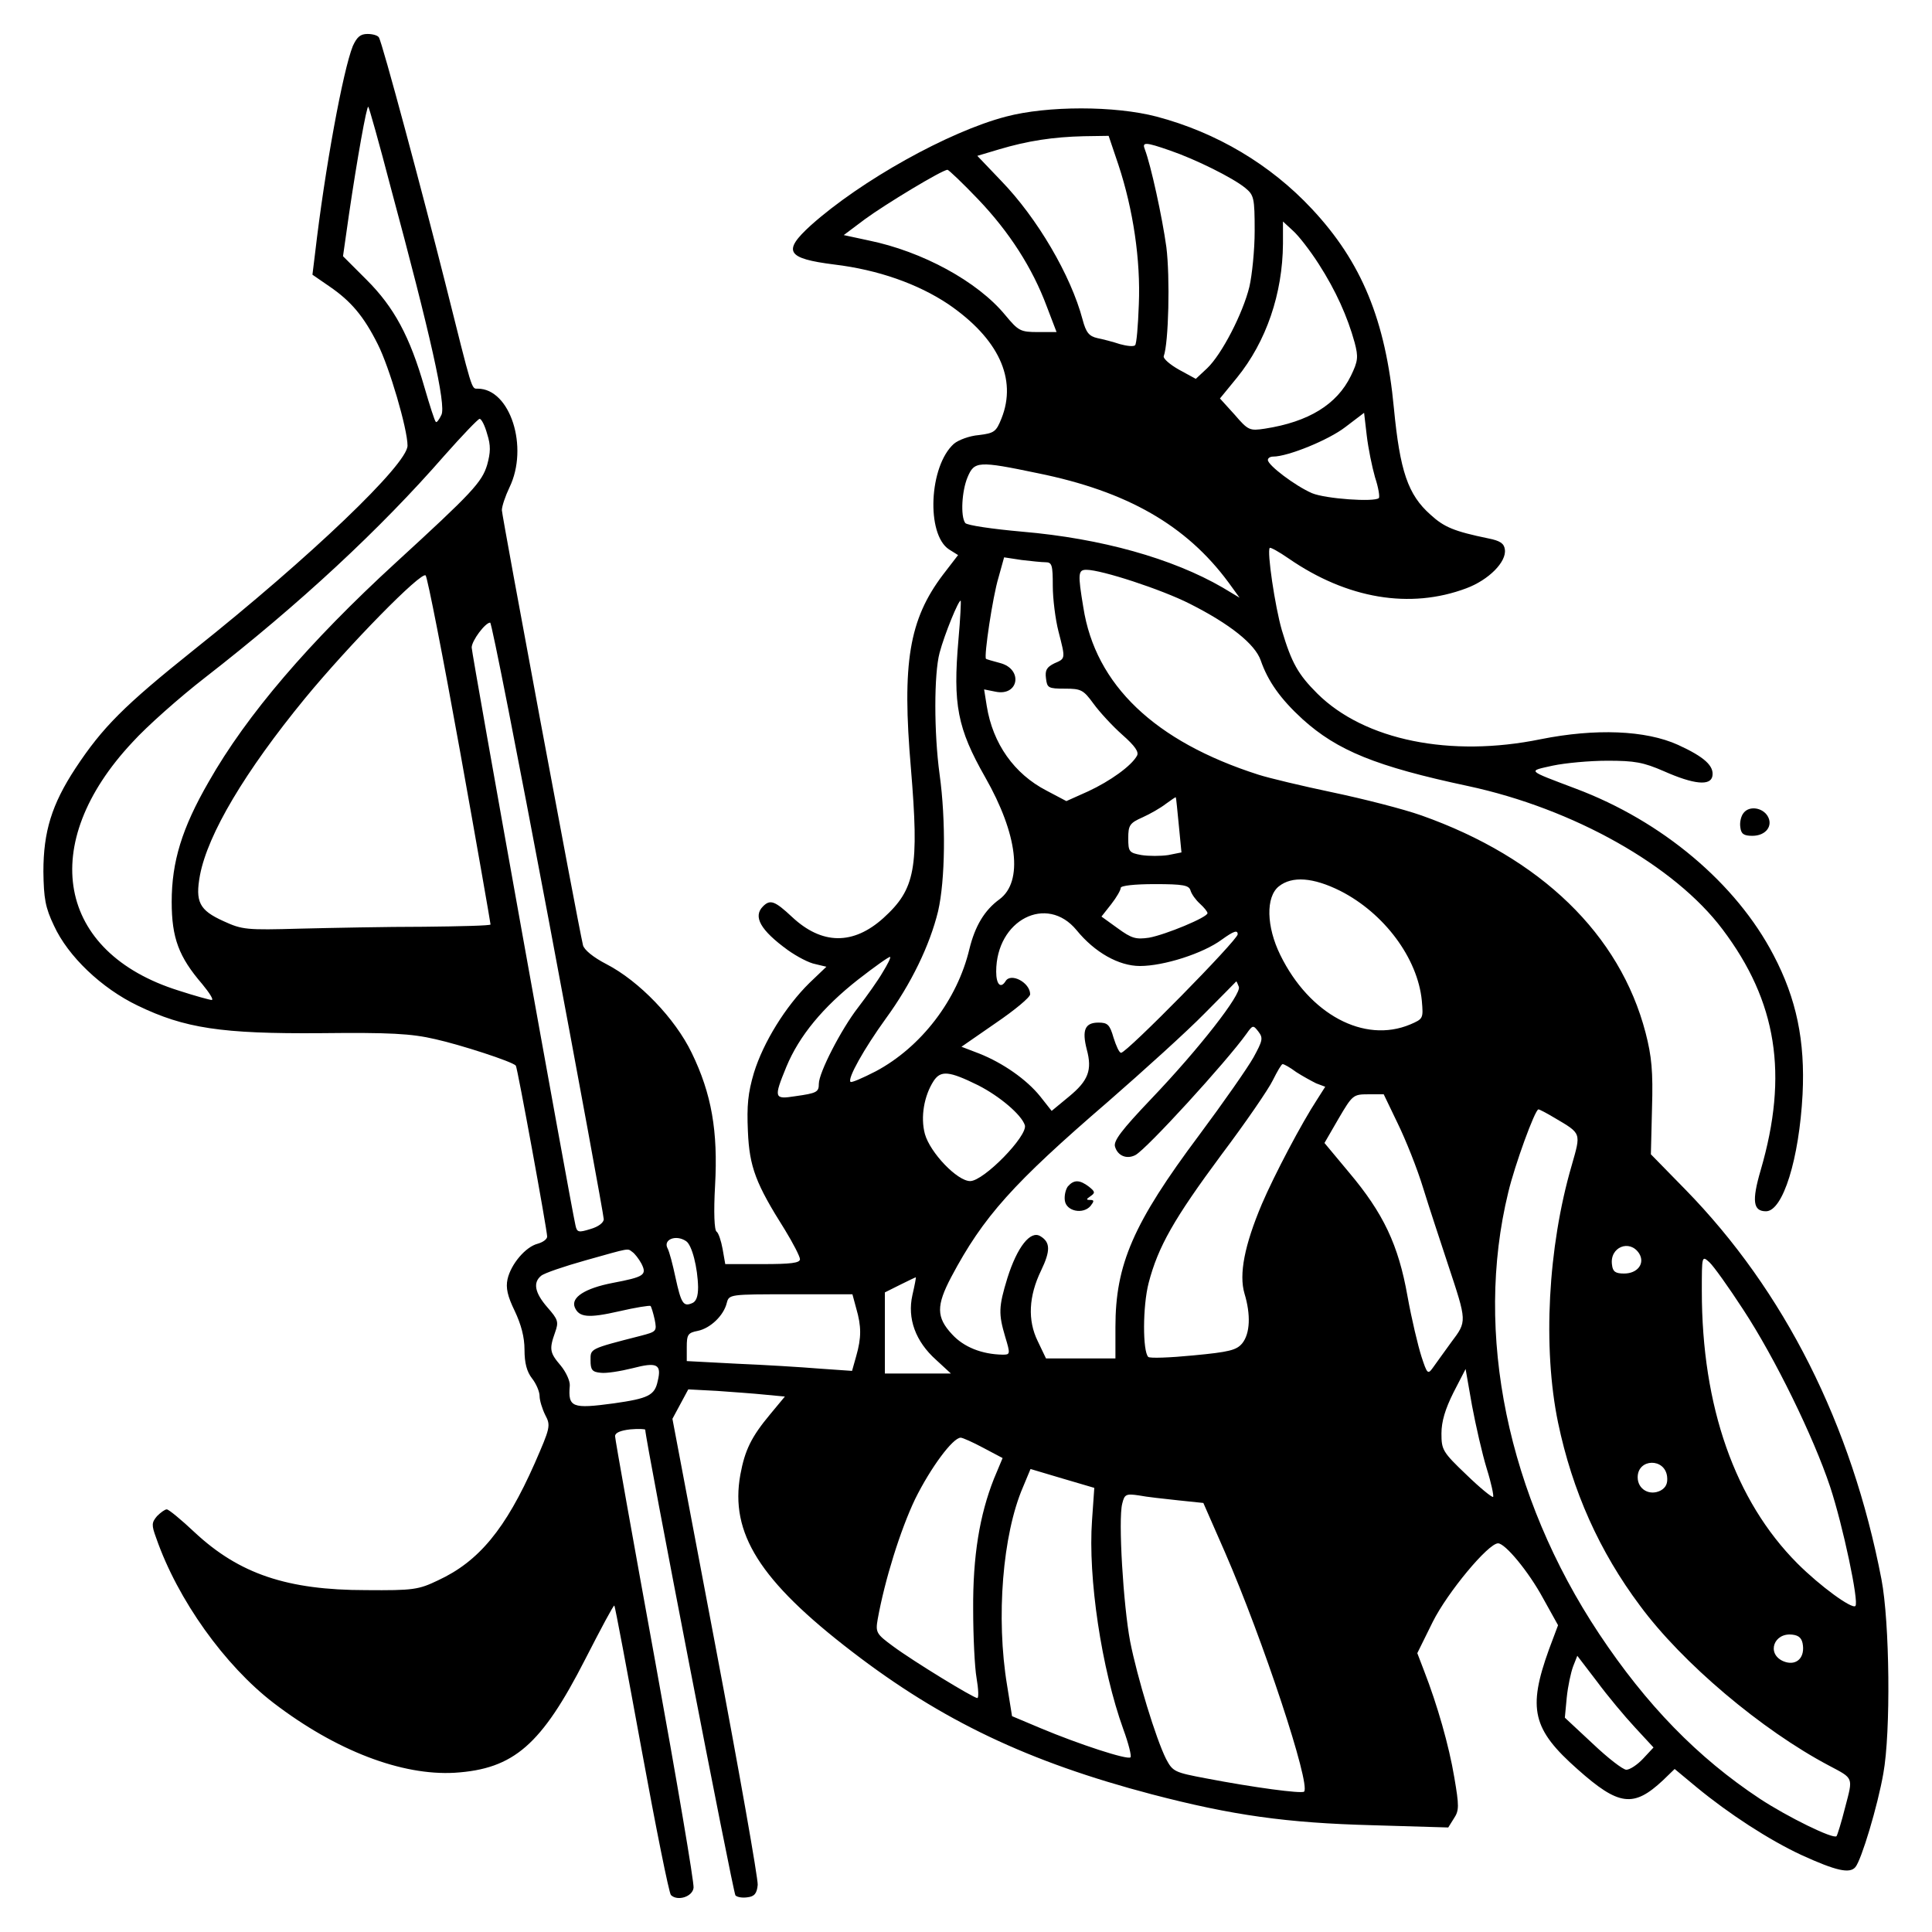 <?xml version="1.0" standalone="no"?>
<!DOCTYPE svg PUBLIC "-//W3C//DTD SVG 20010904//EN"
 "http://www.w3.org/TR/2001/REC-SVG-20010904/DTD/svg10.dtd">
<svg version="1.0" xmlns="http://www.w3.org/2000/svg"
 width="512pt" height="512pt" viewBox="0 0 512 512"
 preserveAspectRatio="xMidYMid meet">

<g transform="translate(0,512) scale(0.1,-0.1)"
fill="#000000" stroke="none">
<path d="M935 4998 c-26 -65 -74 -325 -100 -549 l-7 -57 45 -31 c57 -39 91
-79 128 -153 31 -61 79 -225 79 -269 0 -49 -257 -295 -566 -541 -185 -148
-242 -205 -314 -314 -63 -96 -85 -168 -85 -274 1 -71 5 -95 28 -143 37 -81
126 -166 222 -212 124 -60 222 -75 485 -73 183 2 240 -1 304 -16 67 -15 203
-59 213 -70 4 -4 83 -436 83 -453 0 -7 -11 -15 -25 -19 -32 -8 -71 -54 -80
-94 -5 -23 0 -45 19 -84 17 -36 26 -69 26 -103 0 -35 6 -58 20 -76 11 -14 20
-35 20 -47 0 -11 7 -34 15 -50 15 -28 13 -34 -28 -128 -77 -174 -148 -260
-256 -310 -52 -25 -66 -27 -191 -26 -209 0 -336 43 -454 153 -36 34 -69 61
-74 61 -5 0 -16 -8 -26 -18 -14 -17 -15 -23 -2 -58 57 -164 182 -338 311 -437
166 -127 340 -193 480 -185 157 10 230 74 346 301 41 80 75 144 77 142 2 -1
34 -173 72 -380 38 -208 73 -382 78 -387 17 -17 57 -5 60 19 2 12 -44 283
-102 602 -58 319 -106 587 -106 595 0 9 14 15 40 18 22 2 40 1 40 -1 0 -26
233 -1228 239 -1234 5 -5 19 -7 32 -5 18 2 25 10 27 33 1 17 -49 301 -112 633
l-114 602 21 39 21 39 76 -4 c41 -3 99 -7 127 -10 l53 -5 -39 -47 c-50 -60
-67 -95 -79 -160 -28 -155 51 -281 296 -469 238 -183 467 -292 794 -378 214
-56 358 -76 584 -82 l202 -6 15 24 c14 21 14 33 1 109 -14 84 -45 192 -80 282
l-18 47 41 83 c39 78 147 208 173 208 19 0 81 -75 119 -145 l40 -72 -24 -64
c-57 -158 -44 -212 76 -318 109 -97 148 -102 226 -29 l31 30 59 -49 c85 -70
191 -139 277 -179 92 -42 128 -50 143 -32 16 19 59 162 74 248 20 109 17 401
-5 515 -79 410 -257 764 -520 1033 l-91 93 3 122 c3 98 -1 138 -17 200 -68
261 -278 464 -594 576 -48 17 -154 44 -235 61 -81 17 -169 38 -197 47 -275 88
-432 238 -464 443 -15 90 -14 100 8 100 40 0 199 -52 274 -90 107 -54 173
-107 188 -150 19 -55 52 -102 111 -156 92 -83 194 -125 438 -177 280 -60 548
-211 675 -380 144 -191 175 -384 101 -638 -24 -82 -20 -109 14 -109 45 0 88
139 97 310 7 141 -16 253 -77 369 -99 190 -295 355 -524 441 -132 50 -128 46
-61 61 33 7 98 13 145 13 72 0 95 -4 150 -28 79 -35 123 -39 128 -13 5 27 -21
51 -91 83 -86 39 -219 44 -364 15 -239 -49 -467 -3 -592 121 -51 51 -68 81
-94 168 -18 62 -40 210 -32 218 2 2 24 -10 50 -28 155 -107 322 -135 471 -79
59 22 107 70 102 103 -2 16 -13 23 -43 29 -92 19 -118 30 -154 63 -60 53 -81
116 -97 282 -22 234 -86 388 -217 528 -110 118 -253 203 -412 245 -111 29
-289 29 -399 0 -153 -40 -385 -170 -517 -288 -76 -69 -65 -88 62 -104 116 -14
221 -51 302 -105 133 -91 183 -198 141 -303 -14 -35 -19 -39 -60 -44 -25 -2
-54 -13 -66 -23 -66 -59 -74 -240 -13 -280 l24 -15 -40 -52 c-90 -119 -109
-234 -85 -513 22 -265 12 -320 -73 -397 -80 -72 -163 -71 -242 3 -46 43 -58
47 -77 28 -27 -27 -7 -63 66 -116 24 -17 56 -34 73 -37 l29 -7 -45 -43 c-63
-62 -122 -157 -147 -238 -16 -54 -19 -87 -16 -155 4 -95 21 -139 98 -261 22
-36 40 -71 40 -78 0 -10 -24 -13 -99 -13 l-99 0 -7 40 c-4 22 -11 43 -16 46
-6 4 -8 51 -4 122 8 144 -9 243 -62 352 -44 91 -139 190 -226 235 -35 18 -59
38 -62 50 -16 70 -215 1139 -215 1153 0 10 9 37 20 60 52 107 2 262 -84 262
-17 0 -13 -11 -86 280 -59 234 -167 638 -176 651 -3 5 -16 9 -30 9 -19 0 -28
-8 -39 -32z m100 -373 c107 -397 147 -577 135 -604 -6 -13 -13 -22 -15 -19 -3
2 -16 43 -30 91 -39 136 -81 213 -153 285 l-63 63 16 112 c21 143 47 289 51
284 2 -1 29 -97 59 -212z m1929 58 c39 -118 59 -252 54 -370 -2 -56 -6 -105
-10 -108 -4 -4 -22 -2 -40 3 -18 6 -45 13 -60 16 -22 5 -30 15 -39 49 -31 117
-120 269 -216 368 l-63 66 57 17 c77 23 144 33 225 35 l66 1 26 -77z m137 38
c67 -23 166 -72 199 -99 23 -19 25 -26 25 -114 0 -51 -7 -118 -14 -148 -17
-70 -73 -179 -112 -216 l-30 -28 -44 24 c-25 14 -43 30 -41 36 13 35 17 209 7
289 -11 80 -41 217 -57 259 -8 20 1 20 67 -3z m-509 -129 c83 -87 144 -182
182 -284 l26 -68 -49 0 c-47 0 -52 3 -87 45 -73 89 -220 169 -363 198 l-65 14
56 42 c53 39 205 131 219 131 3 0 40 -35 81 -78z m903 -172 c45 -70 76 -139
95 -208 10 -38 9 -49 -10 -88 -37 -76 -112 -122 -228 -140 -40 -6 -44 -5 -80
37 l-39 43 45 55 c78 96 121 223 122 355 l0 59 26 -24 c15 -13 46 -53 69 -89z
m149 -565 c9 -27 13 -52 10 -55 -12 -11 -141 -2 -177 13 -44 19 -117 74 -117
88 0 5 6 9 14 9 39 0 147 44 191 78 l50 38 7 -60 c4 -34 14 -83 22 -111z
m-2353 115 c10 -31 9 -49 0 -82 -14 -46 -39 -73 -242 -259 -229 -210 -395
-403 -496 -581 -71 -123 -98 -212 -98 -318 0 -96 19 -146 81 -218 19 -23 31
-42 25 -42 -5 0 -45 11 -88 25 -322 101 -375 388 -122 658 38 42 125 119 192
171 251 195 465 394 635 589 47 53 89 97 93 97 5 0 14 -18 20 -40z m1459 -104
c237 -48 394 -138 506 -290 l29 -40 -45 27 c-133 77 -321 130 -531 148 -79 7
-147 17 -151 23 -13 18 -9 85 6 121 18 43 28 44 186 11z m21 -236 c17 0 19 -8
19 -63 0 -34 7 -89 15 -120 19 -74 19 -72 -11 -85 -20 -10 -25 -18 -22 -40 3
-25 6 -27 50 -27 43 0 49 -3 76 -40 16 -22 50 -59 76 -82 34 -30 45 -46 39
-56 -15 -27 -71 -67 -129 -94 l-58 -26 -53 28 c-85 44 -142 124 -158 224 l-7
44 30 -6 c62 -13 74 60 12 76 -19 5 -36 10 -37 11 -6 6 18 166 33 215 l15 54
46 -7 c25 -3 54 -6 64 -6z m-1552 -500 c45 -250 81 -457 81 -460 0 -3 -80 -5
-177 -6 -98 0 -245 -3 -328 -5 -142 -4 -153 -3 -203 20 -64 29 -75 51 -62 122
21 109 119 274 278 468 116 141 309 338 320 326 5 -6 46 -215 91 -465z m1321
295 c-15 -172 -3 -235 71 -365 86 -151 101 -276 38 -323 -40 -29 -65 -71 -80
-132 -32 -135 -128 -260 -248 -324 -35 -18 -65 -31 -67 -28 -9 8 36 88 93 167
68 93 117 195 139 285 19 82 21 241 4 363 -15 110 -15 266 0 322 13 49 51 142
56 138 1 -2 -1 -48 -6 -103z m-1087 -737 c81 -431 147 -790 147 -799 0 -9 -14
-20 -35 -26 -32 -10 -36 -9 -40 10 -14 62 -275 1515 -275 1531 0 18 36 66 49
66 4 0 73 -352 154 -782z m1671 245 l7 -72 -35 -7 c-20 -3 -52 -3 -71 0 -33 6
-35 9 -35 45 0 34 4 40 38 55 20 9 48 25 62 36 14 10 25 18 26 17 1 -1 4 -34
8 -74z m428 -174 c116 -59 205 -178 216 -291 4 -47 4 -48 -31 -63 -122 -51
-267 27 -344 184 -37 75 -39 154 -4 182 35 28 91 24 163 -12z m-397 1 c3 -10
14 -25 25 -35 11 -10 20 -21 20 -25 0 -11 -111 -57 -155 -65 -35 -5 -46 -2
-83 25 l-43 31 26 33 c14 18 25 37 25 43 0 6 37 10 90 10 76 0 91 -3 95 -17z
m-302 -105 c48 -59 112 -95 168 -95 63 0 167 33 217 70 32 23 42 26 42 14 0
-15 -294 -314 -309 -314 -5 0 -13 18 -20 40 -10 35 -16 40 -40 40 -36 0 -44
-20 -31 -71 15 -55 4 -83 -47 -125 l-46 -38 -30 38 c-36 45 -99 89 -162 114
l-47 18 91 63 c50 34 91 68 91 76 0 31 -51 58 -65 35 -13 -21 -25 -9 -25 25 0
137 134 206 213 110z m-514 -112 c-12 -21 -42 -63 -65 -93 -45 -58 -104 -173
-104 -202 0 -22 -5 -25 -62 -33 -57 -9 -58 -5 -24 78 34 82 97 158 190 231 45
35 83 62 85 60 2 -2 -7 -20 -20 -41z m944 -38 c8 -19 -105 -164 -232 -297 -79
-83 -101 -112 -96 -127 7 -24 31 -34 54 -22 30 16 241 247 294 321 17 24 18
24 32 6 13 -17 11 -24 -13 -68 -15 -27 -80 -120 -144 -206 -175 -234 -222
-343 -222 -509 l0 -83 -92 0 -92 0 -22 46 c-27 55 -24 119 9 187 25 52 25 75
-2 91 -26 16 -61 -28 -87 -110 -24 -78 -24 -96 -6 -157 14 -46 13 -47 -7 -47
-55 1 -103 20 -134 54 -42 45 -42 76 -2 152 85 160 163 247 416 465 94 82 209
186 255 233 46 46 84 85 84 85 1 1 4 -6 7 -14z m152 -226 c17 -11 41 -24 53
-30 l24 -9 -21 -33 c-42 -64 -114 -201 -147 -278 -46 -109 -61 -186 -46 -237
17 -56 15 -106 -6 -132 -15 -18 -34 -23 -130 -32 -61 -6 -115 -8 -119 -4 -15
15 -15 134 1 196 25 96 67 170 193 340 64 85 125 174 136 197 12 24 23 43 26
43 4 0 20 -9 36 -21z m-843 -35 c57 -29 115 -78 124 -106 8 -28 -109 -148
-145 -148 -34 0 -106 75 -120 125 -12 45 -2 101 23 140 19 29 41 27 118 -11z
m1112 -101 c21 -43 52 -120 68 -173 16 -52 46 -142 65 -200 51 -154 51 -151 9
-207 -19 -26 -41 -57 -49 -68 -13 -18 -15 -16 -30 30 -9 28 -26 99 -37 160
-24 136 -64 220 -155 328 l-65 78 37 64 c37 63 39 65 79 65 l41 0 37 -77z
m415 15 c73 -43 71 -39 46 -127 -63 -216 -77 -483 -36 -681 38 -182 110 -342
217 -485 112 -152 323 -330 501 -424 66 -35 64 -30 43 -110 -10 -40 -21 -75
-23 -77 -8 -9 -130 51 -203 99 -165 109 -301 249 -426 437 -243 366 -332 797
-241 1170 17 72 71 220 80 220 3 0 22 -10 42 -22z m-2301 -327 c16 -10 31 -71
32 -122 0 -25 -5 -39 -17 -43 -22 -9 -28 0 -43 69 -7 33 -16 68 -21 77 -12 23
22 37 49 19z m2526 -33 c16 -26 -4 -53 -40 -53 -23 0 -30 5 -32 23 -7 47 47
69 72 30z m-2668 4 c6 -4 17 -18 24 -31 15 -30 7 -35 -77 -51 -72 -14 -110
-38 -100 -64 11 -27 35 -30 118 -11 43 10 81 16 83 14 2 -2 7 -18 11 -36 6
-31 5 -32 -37 -43 -137 -35 -133 -34 -133 -65 0 -25 4 -31 27 -33 14 -2 52 4
84 12 65 17 78 11 67 -34 -8 -38 -25 -46 -116 -59 -111 -15 -122 -11 -117 47
1 12 -10 36 -24 53 -29 34 -31 43 -15 88 10 28 8 34 -20 66 -34 39 -39 66 -17
84 8 7 61 25 118 41 121 34 110 32 124 22z m2944 -153 c84 -128 186 -337 230
-469 34 -103 77 -306 67 -316 -9 -9 -93 52 -154 113 -165 166 -253 415 -253
722 0 93 0 94 20 76 11 -10 51 -66 90 -126z m-2202 39 c-14 -62 8 -123 63
-172 l39 -36 -87 0 -88 0 0 108 0 107 40 20 c22 11 41 20 42 20 1 0 -3 -21 -9
-47z m-149 -35 c14 -48 14 -78 0 -127 l-11 -39 -86 6 c-48 4 -147 10 -219 13
l-133 7 0 37 c0 33 3 38 29 43 34 7 69 41 77 74 6 23 8 23 170 23 l163 0 10
-37z m1671 -425 c12 -38 19 -72 17 -75 -3 -2 -35 24 -71 59 -63 60 -66 66 -66
109 0 32 10 65 32 109 l32 62 17 -97 c10 -53 27 -128 39 -167z m-1334 55 l51
-27 -23 -55 c-38 -96 -56 -205 -55 -346 0 -71 4 -154 9 -182 5 -29 6 -53 2
-53 -10 0 -169 97 -223 137 -45 33 -47 37 -41 72 19 105 60 236 99 318 41 83
100 163 121 163 5 0 32 -12 60 -27z m1812 -76 c2 -18 -3 -29 -17 -37 -29 -15
-61 3 -61 35 0 50 72 52 78 2z m-1524 -116 c-11 -152 25 -393 83 -554 14 -38
22 -71 19 -74 -7 -8 -138 35 -238 77 l-76 32 -13 81 c-30 180 -12 401 42 526
l20 48 84 -25 85 -25 -6 -86z m228 53 l67 -7 57 -130 c101 -232 228 -616 210
-635 -7 -6 -134 11 -259 35 -85 16 -89 18 -107 52 -27 54 -76 215 -95 311 -18
95 -32 323 -21 365 6 25 10 27 44 22 20 -4 67 -9 104 -13z m1656 -385 c4 -36
-21 -55 -53 -41 -44 20 -24 76 25 70 18 -2 26 -10 28 -29z m-445 -217 l49 -53
-28 -30 c-15 -16 -35 -29 -44 -29 -9 0 -49 31 -89 69 l-74 69 5 53 c3 30 11
67 17 83 l11 28 52 -68 c28 -38 74 -93 101 -122z"/>
<path d="M2830 1976 c-6 -8 -10 -25 -8 -38 4 -28 48 -37 68 -14 10 13 10 16
-1 16 -11 0 -11 2 1 10 13 9 12 12 -4 25 -25 19 -40 19 -56 1z"/>
<path d="M4621 2966 c-7 -8 -11 -25 -9 -38 2 -18 9 -23 32 -23 36 0 56 27 40
53 -14 22 -48 27 -63 8z"/>
</g>
</svg>
